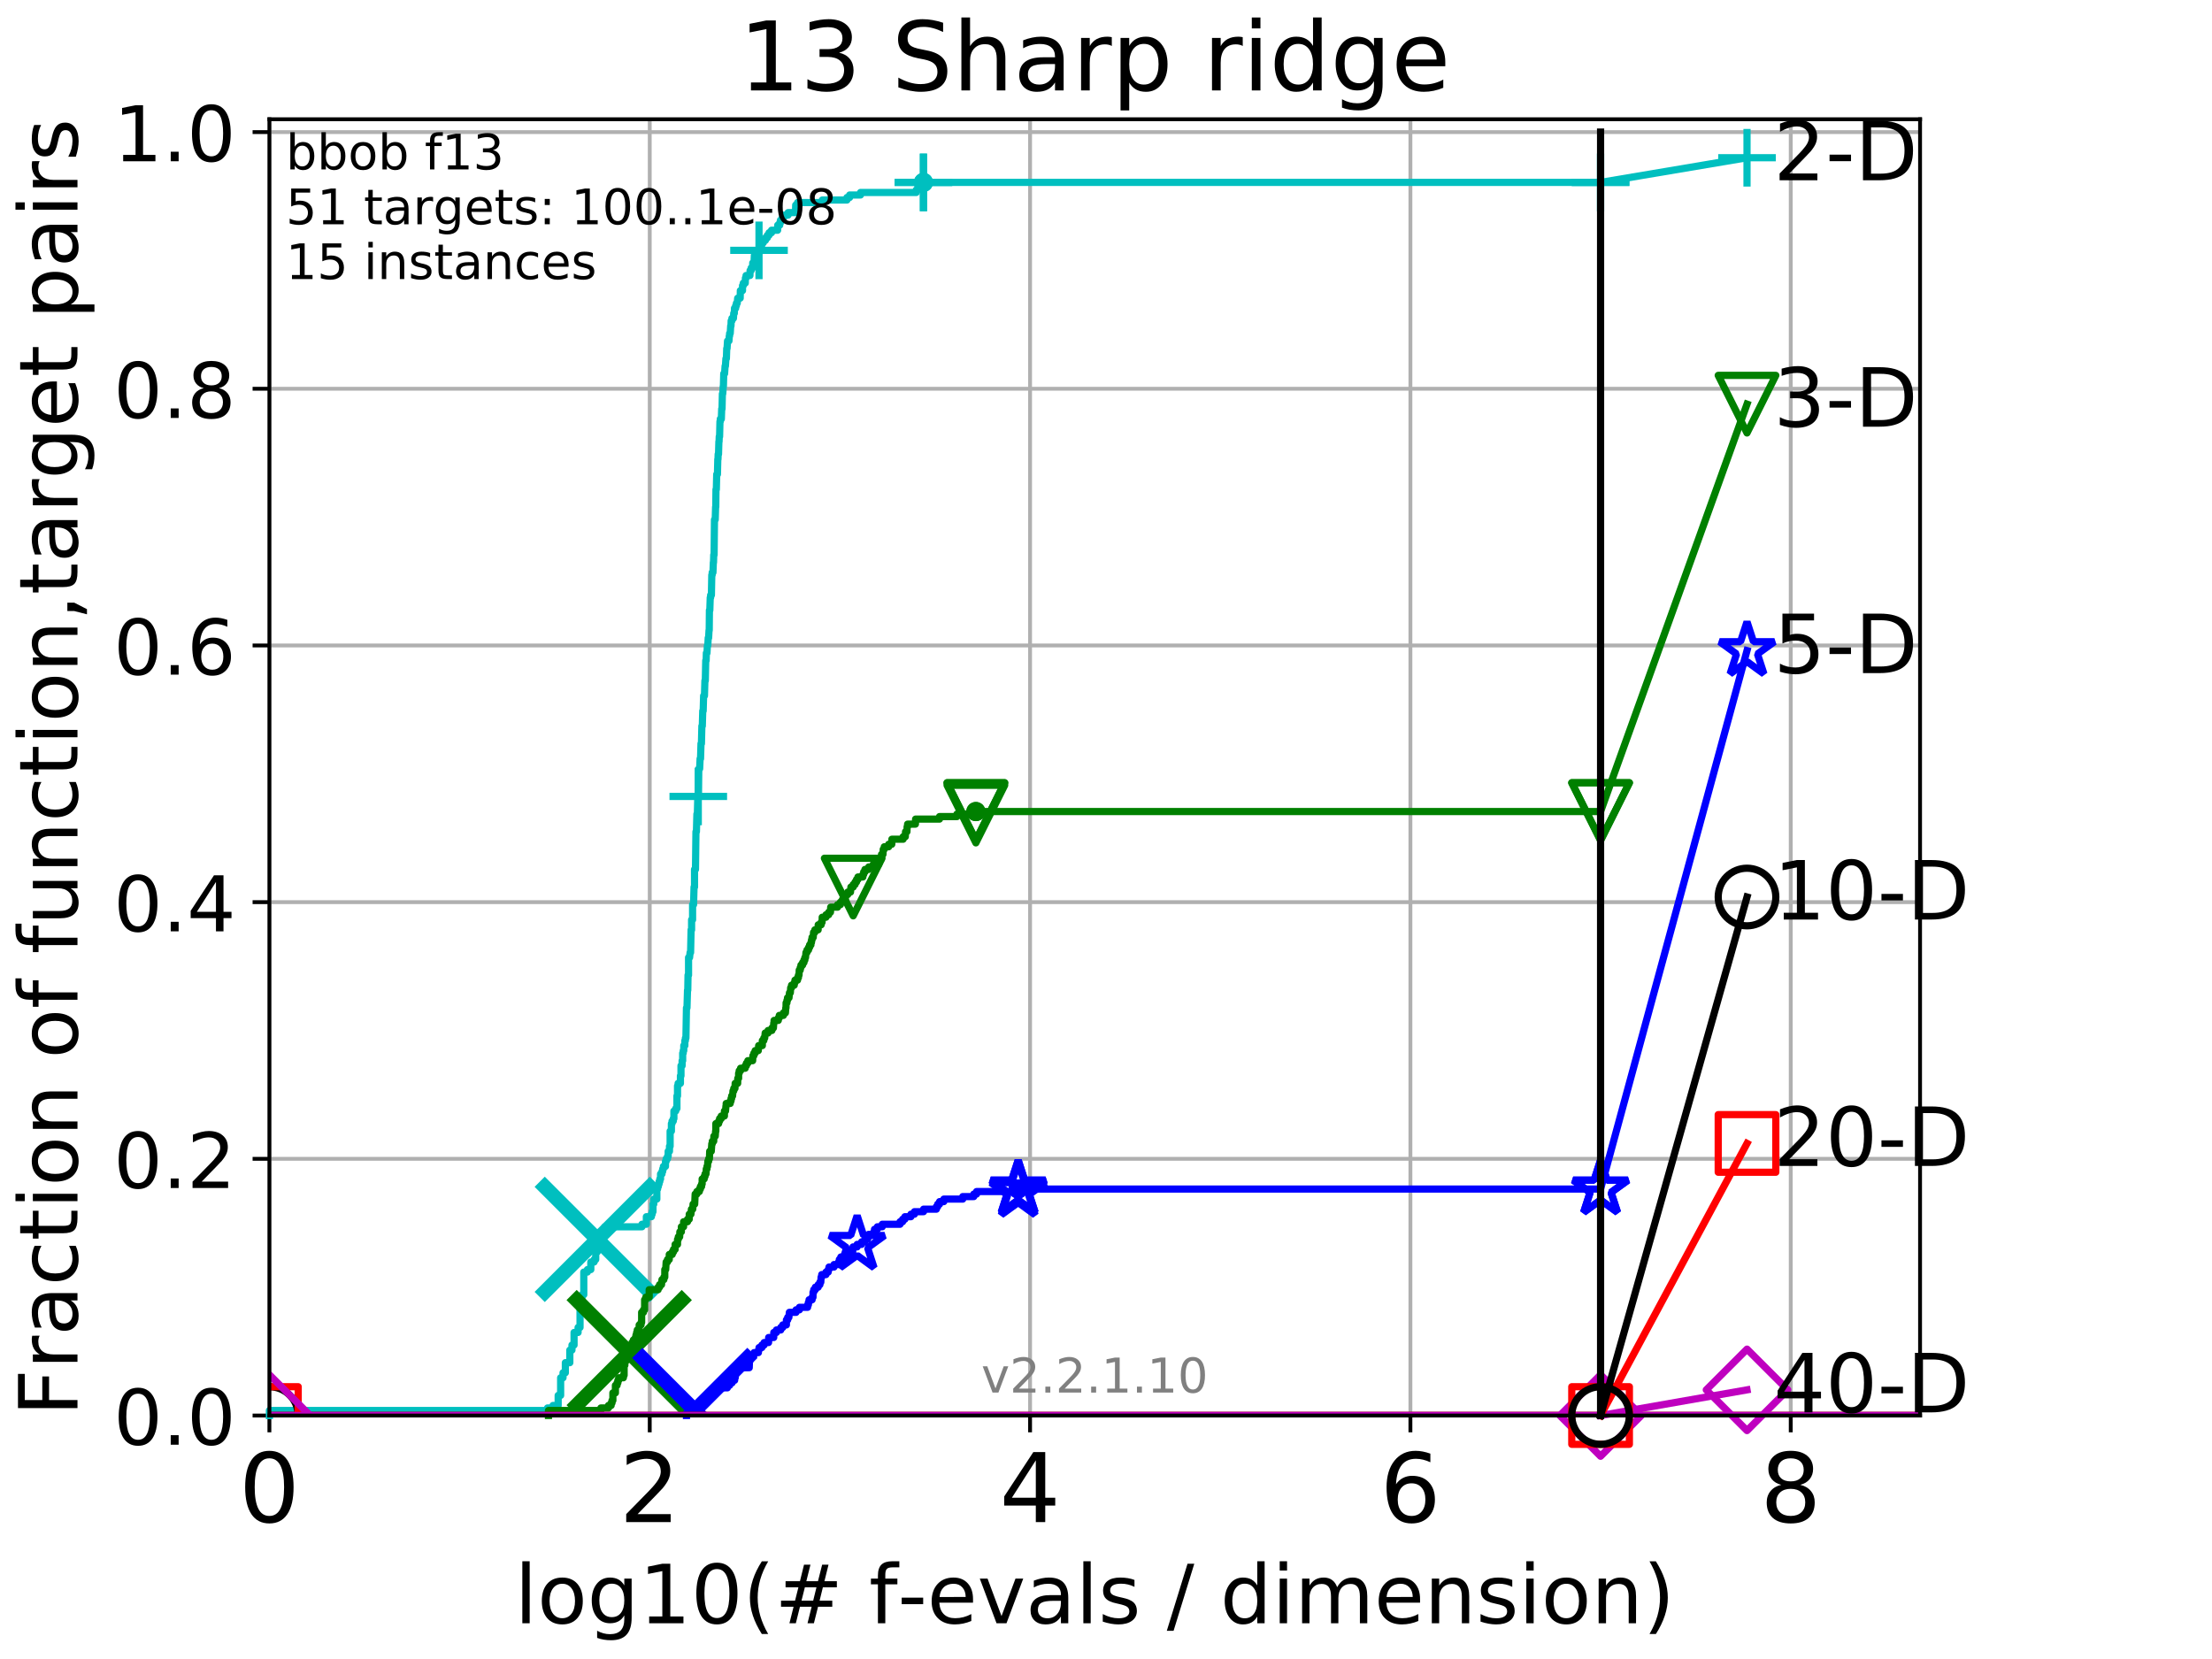 <?xml version="1.0" encoding="utf-8" standalone="no"?>
<!DOCTYPE svg PUBLIC "-//W3C//DTD SVG 1.1//EN"
  "http://www.w3.org/Graphics/SVG/1.1/DTD/svg11.dtd">
<!-- Created with matplotlib (http://matplotlib.org/) -->
<svg height="345.6pt" version="1.1" viewBox="0 0 460.8 345.6" width="460.8pt" xmlns="http://www.w3.org/2000/svg" xmlns:xlink="http://www.w3.org/1999/xlink">
 <defs>
  <style type="text/css">
*{stroke-linecap:butt;stroke-linejoin:round;}
  </style>
 </defs>
 <g id="figure_1">
  <g id="patch_1">
   <path d="M 0 345.6 
L 460.8 345.6 
L 460.8 0 
L 0 0 
z
" style="fill:#ffffff;"/>
  </g>
  <g id="axes_1">
   <g id="patch_2">
    <path d="M 56.12 294.88 
L 399.984 294.88 
L 399.984 24.84 
L 56.12 24.84 
z
" style="fill:#ffffff;"/>
   </g>
   <g id="matplotlib.axis_1">
    <g id="xtick_1">
     <g id="line2d_1">
      <path clip-path="url(#pdb860a8cc2)" d="M 56.12 294.88 
L 56.12 24.84 
" style="fill:none;stroke:#b0b0b0;stroke-linecap:square;stroke-width:0.8;"/>
     </g>
     <g id="line2d_2">
      <defs>
       <path d="M 0 0 
L 0 3.5 
" id="ma82f5b3741" style="stroke:#000000;stroke-width:0.8;"/>
      </defs>
      <g>
       <use style="stroke:#000000;stroke-width:0.8;" x="56.12" xlink:href="#ma82f5b3741" y="294.88"/>
      </g>
     </g>
     <g id="text_1">
      <!-- 0 -->
      <defs>
       <path d="M 31.781 66.406 
Q 24.172 66.406 20.328 58.906 
Q 16.5 51.422 16.5 36.375 
Q 16.5 21.391 20.328 13.891 
Q 24.172 6.391 31.781 6.391 
Q 39.453 6.391 43.281 13.891 
Q 47.125 21.391 47.125 36.375 
Q 47.125 51.422 43.281 58.906 
Q 39.453 66.406 31.781 66.406 
z
M 31.781 74.219 
Q 44.047 74.219 50.516 64.516 
Q 56.984 54.828 56.984 36.375 
Q 56.984 17.969 50.516 8.266 
Q 44.047 -1.422 31.781 -1.422 
Q 19.531 -1.422 13.062 8.266 
Q 6.594 17.969 6.594 36.375 
Q 6.594 54.828 13.062 64.516 
Q 19.531 74.219 31.781 74.219 
z
" id="DejaVuSans-30"/>
      </defs>
      <g transform="translate(49.758 317.077)scale(0.2 -0.2)">
       <use xlink:href="#DejaVuSans-30"/>
      </g>
     </g>
    </g>
    <g id="xtick_2">
     <g id="line2d_3">
      <path clip-path="url(#pdb860a8cc2)" d="M 135.351 294.88 
L 135.351 24.84 
" style="fill:none;stroke:#b0b0b0;stroke-linecap:square;stroke-width:0.8;"/>
     </g>
     <g id="line2d_4">
      <g>
       <use style="stroke:#000000;stroke-width:0.8;" x="135.351" xlink:href="#ma82f5b3741" y="294.88"/>
      </g>
     </g>
     <g id="text_2">
      <!-- 2 -->
      <defs>
       <path d="M 19.188 8.297 
L 53.609 8.297 
L 53.609 0 
L 7.328 0 
L 7.328 8.297 
Q 12.938 14.109 22.625 23.891 
Q 32.328 33.688 34.812 36.531 
Q 39.547 41.844 41.422 45.531 
Q 43.312 49.219 43.312 52.781 
Q 43.312 58.594 39.234 62.25 
Q 35.156 65.922 28.609 65.922 
Q 23.969 65.922 18.812 64.312 
Q 13.672 62.703 7.812 59.422 
L 7.812 69.391 
Q 13.766 71.781 18.938 73 
Q 24.125 74.219 28.422 74.219 
Q 39.75 74.219 46.484 68.547 
Q 53.219 62.891 53.219 53.422 
Q 53.219 48.922 51.531 44.891 
Q 49.859 40.875 45.406 35.406 
Q 44.188 33.984 37.641 27.219 
Q 31.109 20.453 19.188 8.297 
z
" id="DejaVuSans-32"/>
      </defs>
      <g transform="translate(128.989 317.077)scale(0.2 -0.2)">
       <use xlink:href="#DejaVuSans-32"/>
      </g>
     </g>
    </g>
    <g id="xtick_3">
     <g id="line2d_5">
      <path clip-path="url(#pdb860a8cc2)" d="M 214.583 294.88 
L 214.583 24.84 
" style="fill:none;stroke:#b0b0b0;stroke-linecap:square;stroke-width:0.8;"/>
     </g>
     <g id="line2d_6">
      <g>
       <use style="stroke:#000000;stroke-width:0.8;" x="214.583" xlink:href="#ma82f5b3741" y="294.88"/>
      </g>
     </g>
     <g id="text_3">
      <!-- 4 -->
      <defs>
       <path d="M 37.797 64.312 
L 12.891 25.391 
L 37.797 25.391 
z
M 35.203 72.906 
L 47.609 72.906 
L 47.609 25.391 
L 58.016 25.391 
L 58.016 17.188 
L 47.609 17.188 
L 47.609 0 
L 37.797 0 
L 37.797 17.188 
L 4.891 17.188 
L 4.891 26.703 
z
" id="DejaVuSans-34"/>
      </defs>
      <g transform="translate(208.22 317.077)scale(0.2 -0.2)">
       <use xlink:href="#DejaVuSans-34"/>
      </g>
     </g>
    </g>
    <g id="xtick_4">
     <g id="line2d_7">
      <path clip-path="url(#pdb860a8cc2)" d="M 293.814 294.88 
L 293.814 24.84 
" style="fill:none;stroke:#b0b0b0;stroke-linecap:square;stroke-width:0.8;"/>
     </g>
     <g id="line2d_8">
      <g>
       <use style="stroke:#000000;stroke-width:0.8;" x="293.814" xlink:href="#ma82f5b3741" y="294.88"/>
      </g>
     </g>
     <g id="text_4">
      <!-- 6 -->
      <defs>
       <path d="M 33.016 40.375 
Q 26.375 40.375 22.484 35.828 
Q 18.609 31.297 18.609 23.391 
Q 18.609 15.531 22.484 10.953 
Q 26.375 6.391 33.016 6.391 
Q 39.656 6.391 43.531 10.953 
Q 47.406 15.531 47.406 23.391 
Q 47.406 31.297 43.531 35.828 
Q 39.656 40.375 33.016 40.375 
z
M 52.594 71.297 
L 52.594 62.312 
Q 48.875 64.062 45.094 64.984 
Q 41.312 65.922 37.594 65.922 
Q 27.828 65.922 22.672 59.328 
Q 17.531 52.734 16.797 39.406 
Q 19.672 43.656 24.016 45.922 
Q 28.375 48.188 33.594 48.188 
Q 44.578 48.188 50.953 41.516 
Q 57.328 34.859 57.328 23.391 
Q 57.328 12.156 50.688 5.359 
Q 44.047 -1.422 33.016 -1.422 
Q 20.359 -1.422 13.672 8.266 
Q 6.984 17.969 6.984 36.375 
Q 6.984 53.656 15.188 63.938 
Q 23.391 74.219 37.203 74.219 
Q 40.922 74.219 44.703 73.484 
Q 48.484 72.75 52.594 71.297 
z
" id="DejaVuSans-36"/>
      </defs>
      <g transform="translate(287.452 317.077)scale(0.2 -0.2)">
       <use xlink:href="#DejaVuSans-36"/>
      </g>
     </g>
    </g>
    <g id="xtick_5">
     <g id="line2d_9">
      <path clip-path="url(#pdb860a8cc2)" d="M 373.045 294.88 
L 373.045 24.84 
" style="fill:none;stroke:#b0b0b0;stroke-linecap:square;stroke-width:0.8;"/>
     </g>
     <g id="line2d_10">
      <g>
       <use style="stroke:#000000;stroke-width:0.8;" x="373.045" xlink:href="#ma82f5b3741" y="294.88"/>
      </g>
     </g>
     <g id="text_5">
      <!-- 8 -->
      <defs>
       <path d="M 31.781 34.625 
Q 24.75 34.625 20.719 30.859 
Q 16.703 27.094 16.703 20.516 
Q 16.703 13.922 20.719 10.156 
Q 24.75 6.391 31.781 6.391 
Q 38.812 6.391 42.859 10.172 
Q 46.922 13.969 46.922 20.516 
Q 46.922 27.094 42.891 30.859 
Q 38.875 34.625 31.781 34.625 
z
M 21.922 38.812 
Q 15.578 40.375 12.031 44.719 
Q 8.5 49.078 8.5 55.328 
Q 8.5 64.062 14.719 69.141 
Q 20.953 74.219 31.781 74.219 
Q 42.672 74.219 48.875 69.141 
Q 55.078 64.062 55.078 55.328 
Q 55.078 49.078 51.531 44.719 
Q 48 40.375 41.703 38.812 
Q 48.828 37.156 52.797 32.312 
Q 56.781 27.484 56.781 20.516 
Q 56.781 9.906 50.312 4.234 
Q 43.844 -1.422 31.781 -1.422 
Q 19.734 -1.422 13.25 4.234 
Q 6.781 9.906 6.781 20.516 
Q 6.781 27.484 10.781 32.312 
Q 14.797 37.156 21.922 38.812 
z
M 18.312 54.391 
Q 18.312 48.734 21.844 45.562 
Q 25.391 42.391 31.781 42.391 
Q 38.141 42.391 41.719 45.562 
Q 45.312 48.734 45.312 54.391 
Q 45.312 60.062 41.719 63.234 
Q 38.141 66.406 31.781 66.406 
Q 25.391 66.406 21.844 63.234 
Q 18.312 60.062 18.312 54.391 
z
" id="DejaVuSans-38"/>
      </defs>
      <g transform="translate(366.683 317.077)scale(0.2 -0.2)">
       <use xlink:href="#DejaVuSans-38"/>
      </g>
     </g>
    </g>
    <g id="text_6">
     <!-- log10(# f-evals / dimension) -->
     <defs>
      <path d="M 9.422 75.984 
L 18.406 75.984 
L 18.406 0 
L 9.422 0 
z
" id="DejaVuSans-6c"/>
      <path d="M 30.609 48.391 
Q 23.391 48.391 19.188 42.75 
Q 14.984 37.109 14.984 27.297 
Q 14.984 17.484 19.156 11.844 
Q 23.344 6.203 30.609 6.203 
Q 37.797 6.203 41.984 11.859 
Q 46.188 17.531 46.188 27.297 
Q 46.188 37.016 41.984 42.703 
Q 37.797 48.391 30.609 48.391 
z
M 30.609 56 
Q 42.328 56 49.016 48.375 
Q 55.719 40.766 55.719 27.297 
Q 55.719 13.875 49.016 6.219 
Q 42.328 -1.422 30.609 -1.422 
Q 18.844 -1.422 12.172 6.219 
Q 5.516 13.875 5.516 27.297 
Q 5.516 40.766 12.172 48.375 
Q 18.844 56 30.609 56 
z
" id="DejaVuSans-6f"/>
      <path d="M 45.406 27.984 
Q 45.406 37.75 41.375 43.109 
Q 37.359 48.484 30.078 48.484 
Q 22.859 48.484 18.828 43.109 
Q 14.797 37.75 14.797 27.984 
Q 14.797 18.266 18.828 12.891 
Q 22.859 7.516 30.078 7.516 
Q 37.359 7.516 41.375 12.891 
Q 45.406 18.266 45.406 27.984 
z
M 54.391 6.781 
Q 54.391 -7.172 48.188 -13.984 
Q 42 -20.797 29.203 -20.797 
Q 24.469 -20.797 20.266 -20.094 
Q 16.062 -19.391 12.109 -17.922 
L 12.109 -9.188 
Q 16.062 -11.328 19.922 -12.344 
Q 23.781 -13.375 27.781 -13.375 
Q 36.625 -13.375 41.016 -8.766 
Q 45.406 -4.156 45.406 5.172 
L 45.406 9.625 
Q 42.625 4.781 38.281 2.391 
Q 33.938 0 27.875 0 
Q 17.828 0 11.672 7.656 
Q 5.516 15.328 5.516 27.984 
Q 5.516 40.672 11.672 48.328 
Q 17.828 56 27.875 56 
Q 33.938 56 38.281 53.609 
Q 42.625 51.219 45.406 46.391 
L 45.406 54.688 
L 54.391 54.688 
z
" id="DejaVuSans-67"/>
      <path d="M 12.406 8.297 
L 28.516 8.297 
L 28.516 63.922 
L 10.984 60.406 
L 10.984 69.391 
L 28.422 72.906 
L 38.281 72.906 
L 38.281 8.297 
L 54.391 8.297 
L 54.391 0 
L 12.406 0 
z
" id="DejaVuSans-31"/>
      <path d="M 31 75.875 
Q 24.469 64.656 21.281 53.656 
Q 18.109 42.672 18.109 31.391 
Q 18.109 20.125 21.312 9.062 
Q 24.516 -2 31 -13.188 
L 23.188 -13.188 
Q 15.875 -1.703 12.234 9.375 
Q 8.594 20.453 8.594 31.391 
Q 8.594 42.281 12.203 53.312 
Q 15.828 64.359 23.188 75.875 
z
" id="DejaVuSans-28"/>
      <path d="M 51.125 44 
L 36.922 44 
L 32.812 27.688 
L 47.125 27.688 
z
M 43.797 71.781 
L 38.719 51.516 
L 52.984 51.516 
L 58.109 71.781 
L 65.922 71.781 
L 60.891 51.516 
L 76.125 51.516 
L 76.125 44 
L 58.984 44 
L 54.984 27.688 
L 70.516 27.688 
L 70.516 20.219 
L 53.078 20.219 
L 48 0 
L 40.188 0 
L 45.219 20.219 
L 30.906 20.219 
L 25.875 0 
L 18.016 0 
L 23.094 20.219 
L 7.719 20.219 
L 7.719 27.688 
L 24.906 27.688 
L 29 44 
L 13.281 44 
L 13.281 51.516 
L 30.906 51.516 
L 35.891 71.781 
z
" id="DejaVuSans-23"/>
      <path id="DejaVuSans-20"/>
      <path d="M 37.109 75.984 
L 37.109 68.5 
L 28.516 68.5 
Q 23.688 68.5 21.797 66.547 
Q 19.922 64.594 19.922 59.516 
L 19.922 54.688 
L 34.719 54.688 
L 34.719 47.703 
L 19.922 47.703 
L 19.922 0 
L 10.891 0 
L 10.891 47.703 
L 2.297 47.703 
L 2.297 54.688 
L 10.891 54.688 
L 10.891 58.5 
Q 10.891 67.625 15.141 71.797 
Q 19.391 75.984 28.609 75.984 
z
" id="DejaVuSans-66"/>
      <path d="M 4.891 31.391 
L 31.203 31.391 
L 31.203 23.391 
L 4.891 23.391 
z
" id="DejaVuSans-2d"/>
      <path d="M 56.203 29.594 
L 56.203 25.203 
L 14.891 25.203 
Q 15.484 15.922 20.484 11.062 
Q 25.484 6.203 34.422 6.203 
Q 39.594 6.203 44.453 7.469 
Q 49.312 8.734 54.109 11.281 
L 54.109 2.781 
Q 49.266 0.734 44.188 -0.344 
Q 39.109 -1.422 33.891 -1.422 
Q 20.797 -1.422 13.156 6.188 
Q 5.516 13.812 5.516 26.812 
Q 5.516 40.234 12.766 48.109 
Q 20.016 56 32.328 56 
Q 43.359 56 49.781 48.891 
Q 56.203 41.797 56.203 29.594 
z
M 47.219 32.234 
Q 47.125 39.594 43.094 43.984 
Q 39.062 48.391 32.422 48.391 
Q 24.906 48.391 20.391 44.141 
Q 15.875 39.891 15.188 32.172 
z
" id="DejaVuSans-65"/>
      <path d="M 2.984 54.688 
L 12.5 54.688 
L 29.594 8.797 
L 46.688 54.688 
L 56.203 54.688 
L 35.688 0 
L 23.484 0 
z
" id="DejaVuSans-76"/>
      <path d="M 34.281 27.484 
Q 23.391 27.484 19.188 25 
Q 14.984 22.516 14.984 16.5 
Q 14.984 11.719 18.141 8.906 
Q 21.297 6.109 26.703 6.109 
Q 34.188 6.109 38.703 11.406 
Q 43.219 16.703 43.219 25.484 
L 43.219 27.484 
z
M 52.203 31.203 
L 52.203 0 
L 43.219 0 
L 43.219 8.297 
Q 40.141 3.328 35.547 0.953 
Q 30.953 -1.422 24.312 -1.422 
Q 15.922 -1.422 10.953 3.297 
Q 6 8.016 6 15.922 
Q 6 25.141 12.172 29.828 
Q 18.359 34.516 30.609 34.516 
L 43.219 34.516 
L 43.219 35.406 
Q 43.219 41.609 39.141 45 
Q 35.062 48.391 27.688 48.391 
Q 23 48.391 18.547 47.266 
Q 14.109 46.141 10.016 43.891 
L 10.016 52.203 
Q 14.938 54.109 19.578 55.047 
Q 24.219 56 28.609 56 
Q 40.484 56 46.344 49.844 
Q 52.203 43.703 52.203 31.203 
z
" id="DejaVuSans-61"/>
      <path d="M 44.281 53.078 
L 44.281 44.578 
Q 40.484 46.531 36.375 47.5 
Q 32.281 48.484 27.875 48.484 
Q 21.188 48.484 17.844 46.438 
Q 14.5 44.391 14.5 40.281 
Q 14.5 37.156 16.891 35.375 
Q 19.281 33.594 26.516 31.984 
L 29.594 31.297 
Q 39.156 29.25 43.188 25.516 
Q 47.219 21.781 47.219 15.094 
Q 47.219 7.469 41.188 3.016 
Q 35.156 -1.422 24.609 -1.422 
Q 20.219 -1.422 15.453 -0.562 
Q 10.688 0.297 5.422 2 
L 5.422 11.281 
Q 10.406 8.688 15.234 7.391 
Q 20.062 6.109 24.812 6.109 
Q 31.156 6.109 34.562 8.281 
Q 37.984 10.453 37.984 14.406 
Q 37.984 18.062 35.516 20.016 
Q 33.062 21.969 24.703 23.781 
L 21.578 24.516 
Q 13.234 26.266 9.516 29.906 
Q 5.812 33.547 5.812 39.891 
Q 5.812 47.609 11.281 51.797 
Q 16.75 56 26.812 56 
Q 31.781 56 36.172 55.266 
Q 40.578 54.547 44.281 53.078 
z
" id="DejaVuSans-73"/>
      <path d="M 25.391 72.906 
L 33.688 72.906 
L 8.297 -9.281 
L 0 -9.281 
z
" id="DejaVuSans-2f"/>
      <path d="M 45.406 46.391 
L 45.406 75.984 
L 54.391 75.984 
L 54.391 0 
L 45.406 0 
L 45.406 8.203 
Q 42.578 3.328 38.25 0.953 
Q 33.938 -1.422 27.875 -1.422 
Q 17.969 -1.422 11.734 6.484 
Q 5.516 14.406 5.516 27.297 
Q 5.516 40.188 11.734 48.094 
Q 17.969 56 27.875 56 
Q 33.938 56 38.25 53.625 
Q 42.578 51.266 45.406 46.391 
z
M 14.797 27.297 
Q 14.797 17.391 18.875 11.75 
Q 22.953 6.109 30.078 6.109 
Q 37.203 6.109 41.297 11.75 
Q 45.406 17.391 45.406 27.297 
Q 45.406 37.203 41.297 42.844 
Q 37.203 48.484 30.078 48.484 
Q 22.953 48.484 18.875 42.844 
Q 14.797 37.203 14.797 27.297 
z
" id="DejaVuSans-64"/>
      <path d="M 9.422 54.688 
L 18.406 54.688 
L 18.406 0 
L 9.422 0 
z
M 9.422 75.984 
L 18.406 75.984 
L 18.406 64.594 
L 9.422 64.594 
z
" id="DejaVuSans-69"/>
      <path d="M 52 44.188 
Q 55.375 50.25 60.062 53.125 
Q 64.75 56 71.094 56 
Q 79.641 56 84.281 50.016 
Q 88.922 44.047 88.922 33.016 
L 88.922 0 
L 79.891 0 
L 79.891 32.719 
Q 79.891 40.578 77.094 44.375 
Q 74.312 48.188 68.609 48.188 
Q 61.625 48.188 57.562 43.547 
Q 53.516 38.922 53.516 30.906 
L 53.516 0 
L 44.484 0 
L 44.484 32.719 
Q 44.484 40.625 41.703 44.406 
Q 38.922 48.188 33.109 48.188 
Q 26.219 48.188 22.156 43.531 
Q 18.109 38.875 18.109 30.906 
L 18.109 0 
L 9.078 0 
L 9.078 54.688 
L 18.109 54.688 
L 18.109 46.188 
Q 21.188 51.219 25.484 53.609 
Q 29.781 56 35.688 56 
Q 41.656 56 45.828 52.969 
Q 50 49.953 52 44.188 
z
" id="DejaVuSans-6d"/>
      <path d="M 54.891 33.016 
L 54.891 0 
L 45.906 0 
L 45.906 32.719 
Q 45.906 40.484 42.875 44.328 
Q 39.844 48.188 33.797 48.188 
Q 26.516 48.188 22.312 43.547 
Q 18.109 38.922 18.109 30.906 
L 18.109 0 
L 9.078 0 
L 9.078 54.688 
L 18.109 54.688 
L 18.109 46.188 
Q 21.344 51.125 25.703 53.562 
Q 30.078 56 35.797 56 
Q 45.219 56 50.047 50.172 
Q 54.891 44.344 54.891 33.016 
z
" id="DejaVuSans-6e"/>
      <path d="M 8.016 75.875 
L 15.828 75.875 
Q 23.141 64.359 26.781 53.312 
Q 30.422 42.281 30.422 31.391 
Q 30.422 20.453 26.781 9.375 
Q 23.141 -1.703 15.828 -13.188 
L 8.016 -13.188 
Q 14.5 -2 17.703 9.062 
Q 20.906 20.125 20.906 31.391 
Q 20.906 42.672 17.703 53.656 
Q 14.5 64.656 8.016 75.875 
z
" id="DejaVuSans-29"/>
     </defs>
     <g transform="translate(107.211 338.154)scale(0.17 -0.17)">
      <use xlink:href="#DejaVuSans-6c"/>
      <use x="27.783" xlink:href="#DejaVuSans-6f"/>
      <use x="88.965" xlink:href="#DejaVuSans-67"/>
      <use x="152.441" xlink:href="#DejaVuSans-31"/>
      <use x="216.064" xlink:href="#DejaVuSans-30"/>
      <use x="279.688" xlink:href="#DejaVuSans-28"/>
      <use x="318.701" xlink:href="#DejaVuSans-23"/>
      <use x="402.49" xlink:href="#DejaVuSans-20"/>
      <use x="434.277" xlink:href="#DejaVuSans-66"/>
      <use x="469.404" xlink:href="#DejaVuSans-2d"/>
      <use x="505.488" xlink:href="#DejaVuSans-65"/>
      <use x="567.012" xlink:href="#DejaVuSans-76"/>
      <use x="626.191" xlink:href="#DejaVuSans-61"/>
      <use x="687.471" xlink:href="#DejaVuSans-6c"/>
      <use x="715.254" xlink:href="#DejaVuSans-73"/>
      <use x="767.354" xlink:href="#DejaVuSans-20"/>
      <use x="799.141" xlink:href="#DejaVuSans-2f"/>
      <use x="832.832" xlink:href="#DejaVuSans-20"/>
      <use x="864.619" xlink:href="#DejaVuSans-64"/>
      <use x="928.096" xlink:href="#DejaVuSans-69"/>
      <use x="955.879" xlink:href="#DejaVuSans-6d"/>
      <use x="1053.291" xlink:href="#DejaVuSans-65"/>
      <use x="1114.814" xlink:href="#DejaVuSans-6e"/>
      <use x="1178.193" xlink:href="#DejaVuSans-73"/>
      <use x="1230.293" xlink:href="#DejaVuSans-69"/>
      <use x="1258.076" xlink:href="#DejaVuSans-6f"/>
      <use x="1319.258" xlink:href="#DejaVuSans-6e"/>
      <use x="1382.637" xlink:href="#DejaVuSans-29"/>
     </g>
    </g>
   </g>
   <g id="matplotlib.axis_2">
    <g id="ytick_1">
     <g id="line2d_11">
      <path clip-path="url(#pdb860a8cc2)" d="M 56.12 294.88 
L 399.984 294.88 
" style="fill:none;stroke:#b0b0b0;stroke-linecap:square;stroke-width:0.8;"/>
     </g>
     <g id="line2d_12">
      <defs>
       <path d="M 0 0 
L -3.5 0 
" id="mdcf6d5751e" style="stroke:#000000;stroke-width:0.8;"/>
      </defs>
      <g>
       <use style="stroke:#000000;stroke-width:0.8;" x="56.12" xlink:href="#mdcf6d5751e" y="294.88"/>
      </g>
     </g>
     <g id="text_7">
      <!-- 0.0 -->
      <defs>
       <path d="M 10.688 12.406 
L 21 12.406 
L 21 0 
L 10.688 0 
z
" id="DejaVuSans-2e"/>
      </defs>
      <g transform="translate(23.675 300.959)scale(0.16 -0.16)">
       <use xlink:href="#DejaVuSans-30"/>
       <use x="63.623" xlink:href="#DejaVuSans-2e"/>
       <use x="95.41" xlink:href="#DejaVuSans-30"/>
      </g>
     </g>
    </g>
    <g id="ytick_2">
     <g id="line2d_13">
      <path clip-path="url(#pdb860a8cc2)" d="M 56.12 241.407 
L 399.984 241.407 
" style="fill:none;stroke:#b0b0b0;stroke-linecap:square;stroke-width:0.8;"/>
     </g>
     <g id="line2d_14">
      <g>
       <use style="stroke:#000000;stroke-width:0.8;" x="56.12" xlink:href="#mdcf6d5751e" y="241.407"/>
      </g>
     </g>
     <g id="text_8">
      <!-- 0.2 -->
      <g transform="translate(23.675 247.485)scale(0.16 -0.16)">
       <use xlink:href="#DejaVuSans-30"/>
       <use x="63.623" xlink:href="#DejaVuSans-2e"/>
       <use x="95.41" xlink:href="#DejaVuSans-32"/>
      </g>
     </g>
    </g>
    <g id="ytick_3">
     <g id="line2d_15">
      <path clip-path="url(#pdb860a8cc2)" d="M 56.12 187.933 
L 399.984 187.933 
" style="fill:none;stroke:#b0b0b0;stroke-linecap:square;stroke-width:0.8;"/>
     </g>
     <g id="line2d_16">
      <g>
       <use style="stroke:#000000;stroke-width:0.8;" x="56.12" xlink:href="#mdcf6d5751e" y="187.933"/>
      </g>
     </g>
     <g id="text_9">
      <!-- 0.4 -->
      <g transform="translate(23.675 194.012)scale(0.16 -0.16)">
       <use xlink:href="#DejaVuSans-30"/>
       <use x="63.623" xlink:href="#DejaVuSans-2e"/>
       <use x="95.41" xlink:href="#DejaVuSans-34"/>
      </g>
     </g>
    </g>
    <g id="ytick_4">
     <g id="line2d_17">
      <path clip-path="url(#pdb860a8cc2)" d="M 56.12 134.46 
L 399.984 134.46 
" style="fill:none;stroke:#b0b0b0;stroke-linecap:square;stroke-width:0.8;"/>
     </g>
     <g id="line2d_18">
      <g>
       <use style="stroke:#000000;stroke-width:0.8;" x="56.12" xlink:href="#mdcf6d5751e" y="134.46"/>
      </g>
     </g>
     <g id="text_10">
      <!-- 0.6 -->
      <g transform="translate(23.675 140.539)scale(0.16 -0.16)">
       <use xlink:href="#DejaVuSans-30"/>
       <use x="63.623" xlink:href="#DejaVuSans-2e"/>
       <use x="95.41" xlink:href="#DejaVuSans-36"/>
      </g>
     </g>
    </g>
    <g id="ytick_5">
     <g id="line2d_19">
      <path clip-path="url(#pdb860a8cc2)" d="M 56.12 80.987 
L 399.984 80.987 
" style="fill:none;stroke:#b0b0b0;stroke-linecap:square;stroke-width:0.8;"/>
     </g>
     <g id="line2d_20">
      <g>
       <use style="stroke:#000000;stroke-width:0.8;" x="56.12" xlink:href="#mdcf6d5751e" y="80.987"/>
      </g>
     </g>
     <g id="text_11">
      <!-- 0.8 -->
      <g transform="translate(23.675 87.066)scale(0.16 -0.16)">
       <use xlink:href="#DejaVuSans-30"/>
       <use x="63.623" xlink:href="#DejaVuSans-2e"/>
       <use x="95.41" xlink:href="#DejaVuSans-38"/>
      </g>
     </g>
    </g>
    <g id="ytick_6">
     <g id="line2d_21">
      <path clip-path="url(#pdb860a8cc2)" d="M 56.12 27.514 
L 399.984 27.514 
" style="fill:none;stroke:#b0b0b0;stroke-linecap:square;stroke-width:0.8;"/>
     </g>
     <g id="line2d_22">
      <g>
       <use style="stroke:#000000;stroke-width:0.8;" x="56.12" xlink:href="#mdcf6d5751e" y="27.514"/>
      </g>
     </g>
     <g id="text_12">
      <!-- 1.0 -->
      <g transform="translate(23.675 33.592)scale(0.16 -0.16)">
       <use xlink:href="#DejaVuSans-31"/>
       <use x="63.623" xlink:href="#DejaVuSans-2e"/>
       <use x="95.41" xlink:href="#DejaVuSans-30"/>
      </g>
     </g>
    </g>
    <g id="text_13">
     <!-- Fraction of function,target pairs -->
     <defs>
      <path d="M 9.812 72.906 
L 51.703 72.906 
L 51.703 64.594 
L 19.672 64.594 
L 19.672 43.109 
L 48.578 43.109 
L 48.578 34.812 
L 19.672 34.812 
L 19.672 0 
L 9.812 0 
z
" id="DejaVuSans-46"/>
      <path d="M 41.109 46.297 
Q 39.594 47.172 37.812 47.578 
Q 36.031 48 33.891 48 
Q 26.266 48 22.188 43.047 
Q 18.109 38.094 18.109 28.812 
L 18.109 0 
L 9.078 0 
L 9.078 54.688 
L 18.109 54.688 
L 18.109 46.188 
Q 20.953 51.172 25.484 53.578 
Q 30.031 56 36.531 56 
Q 37.453 56 38.578 55.875 
Q 39.703 55.766 41.062 55.516 
z
" id="DejaVuSans-72"/>
      <path d="M 48.781 52.594 
L 48.781 44.188 
Q 44.969 46.297 41.141 47.344 
Q 37.312 48.391 33.406 48.391 
Q 24.656 48.391 19.812 42.844 
Q 14.984 37.312 14.984 27.297 
Q 14.984 17.281 19.812 11.734 
Q 24.656 6.203 33.406 6.203 
Q 37.312 6.203 41.141 7.25 
Q 44.969 8.297 48.781 10.406 
L 48.781 2.094 
Q 45.016 0.344 40.984 -0.531 
Q 36.969 -1.422 32.422 -1.422 
Q 20.062 -1.422 12.781 6.344 
Q 5.516 14.109 5.516 27.297 
Q 5.516 40.672 12.859 48.328 
Q 20.219 56 33.016 56 
Q 37.156 56 41.109 55.141 
Q 45.062 54.297 48.781 52.594 
z
" id="DejaVuSans-63"/>
      <path d="M 18.312 70.219 
L 18.312 54.688 
L 36.812 54.688 
L 36.812 47.703 
L 18.312 47.703 
L 18.312 18.016 
Q 18.312 11.328 20.141 9.422 
Q 21.969 7.516 27.594 7.516 
L 36.812 7.516 
L 36.812 0 
L 27.594 0 
Q 17.188 0 13.234 3.875 
Q 9.281 7.766 9.281 18.016 
L 9.281 47.703 
L 2.688 47.703 
L 2.688 54.688 
L 9.281 54.688 
L 9.281 70.219 
z
" id="DejaVuSans-74"/>
      <path d="M 8.5 21.578 
L 8.5 54.688 
L 17.484 54.688 
L 17.484 21.922 
Q 17.484 14.156 20.5 10.266 
Q 23.531 6.391 29.594 6.391 
Q 36.859 6.391 41.078 11.031 
Q 45.312 15.672 45.312 23.688 
L 45.312 54.688 
L 54.297 54.688 
L 54.297 0 
L 45.312 0 
L 45.312 8.406 
Q 42.047 3.422 37.719 1 
Q 33.406 -1.422 27.688 -1.422 
Q 18.266 -1.422 13.375 4.438 
Q 8.5 10.297 8.5 21.578 
z
M 31.109 56 
z
" id="DejaVuSans-75"/>
      <path d="M 11.719 12.406 
L 22.016 12.406 
L 22.016 4 
L 14.016 -11.625 
L 7.719 -11.625 
L 11.719 4 
z
" id="DejaVuSans-2c"/>
      <path d="M 18.109 8.203 
L 18.109 -20.797 
L 9.078 -20.797 
L 9.078 54.688 
L 18.109 54.688 
L 18.109 46.391 
Q 20.953 51.266 25.266 53.625 
Q 29.594 56 35.594 56 
Q 45.562 56 51.781 48.094 
Q 58.016 40.188 58.016 27.297 
Q 58.016 14.406 51.781 6.484 
Q 45.562 -1.422 35.594 -1.422 
Q 29.594 -1.422 25.266 0.953 
Q 20.953 3.328 18.109 8.203 
z
M 48.688 27.297 
Q 48.688 37.203 44.609 42.844 
Q 40.531 48.484 33.406 48.484 
Q 26.266 48.484 22.188 42.844 
Q 18.109 37.203 18.109 27.297 
Q 18.109 17.391 22.188 11.75 
Q 26.266 6.109 33.406 6.109 
Q 40.531 6.109 44.609 11.75 
Q 48.688 17.391 48.688 27.297 
z
" id="DejaVuSans-70"/>
     </defs>
     <g transform="translate(16.14 294.999)rotate(-90)scale(0.17 -0.17)">
      <use xlink:href="#DejaVuSans-46"/>
      <use x="57.41" xlink:href="#DejaVuSans-72"/>
      <use x="98.523" xlink:href="#DejaVuSans-61"/>
      <use x="159.803" xlink:href="#DejaVuSans-63"/>
      <use x="214.783" xlink:href="#DejaVuSans-74"/>
      <use x="253.992" xlink:href="#DejaVuSans-69"/>
      <use x="281.775" xlink:href="#DejaVuSans-6f"/>
      <use x="342.957" xlink:href="#DejaVuSans-6e"/>
      <use x="406.336" xlink:href="#DejaVuSans-20"/>
      <use x="438.123" xlink:href="#DejaVuSans-6f"/>
      <use x="499.305" xlink:href="#DejaVuSans-66"/>
      <use x="534.51" xlink:href="#DejaVuSans-20"/>
      <use x="566.297" xlink:href="#DejaVuSans-66"/>
      <use x="601.502" xlink:href="#DejaVuSans-75"/>
      <use x="664.881" xlink:href="#DejaVuSans-6e"/>
      <use x="728.26" xlink:href="#DejaVuSans-63"/>
      <use x="783.24" xlink:href="#DejaVuSans-74"/>
      <use x="822.449" xlink:href="#DejaVuSans-69"/>
      <use x="850.232" xlink:href="#DejaVuSans-6f"/>
      <use x="911.414" xlink:href="#DejaVuSans-6e"/>
      <use x="974.793" xlink:href="#DejaVuSans-2c"/>
      <use x="1006.58" xlink:href="#DejaVuSans-74"/>
      <use x="1045.789" xlink:href="#DejaVuSans-61"/>
      <use x="1107.068" xlink:href="#DejaVuSans-72"/>
      <use x="1148.166" xlink:href="#DejaVuSans-67"/>
      <use x="1211.643" xlink:href="#DejaVuSans-65"/>
      <use x="1273.166" xlink:href="#DejaVuSans-74"/>
      <use x="1312.375" xlink:href="#DejaVuSans-20"/>
      <use x="1344.162" xlink:href="#DejaVuSans-70"/>
      <use x="1407.639" xlink:href="#DejaVuSans-61"/>
      <use x="1468.918" xlink:href="#DejaVuSans-69"/>
      <use x="1496.701" xlink:href="#DejaVuSans-72"/>
      <use x="1537.814" xlink:href="#DejaVuSans-73"/>
     </g>
    </g>
   </g>
   <g id="line2d_23">
    <defs>
     <path d="M 0 1.5 
C 0.398 1.5 0.779 1.342 1.061 1.061 
C 1.342 0.779 1.5 0.398 1.5 0 
C 1.5 -0.398 1.342 -0.779 1.061 -1.061 
C 0.779 -1.342 0.398 -1.5 0 -1.5 
C -0.398 -1.5 -0.779 -1.342 -1.061 -1.061 
C -1.342 -0.779 -1.5 -0.398 -1.5 0 
C -1.5 0.398 -1.342 0.779 -1.061 1.061 
C -0.779 1.342 -0.398 1.5 0 1.5 
z
" id="mf6563177fe" style="stroke:#00bfbf;"/>
    </defs>
    <g>
     <use style="fill:#00bfbf;stroke:#00bfbf;" x="192.371" xlink:href="#mf6563177fe" y="37.999"/>
     <use style="fill:#00bfbf;stroke:#00bfbf;" x="192.371" xlink:href="#mf6563177fe" y="37.999"/>
    </g>
   </g>
   <g id="line2d_24">
    <path d="M 56.12 294.88 
L 56.12 293.832 
L 114.054 293.832 
L 114.054 293.307 
L 115.201 293.307 
L 115.201 292.783 
L 116.277 292.783 
L 116.277 290.686 
L 116.791 290.686 
L 116.791 287.016 
L 117.289 287.016 
L 117.289 285.968 
L 117.774 285.968 
L 117.774 283.871 
L 118.704 283.871 
L 118.704 281.25 
L 119.151 281.25 
L 119.151 280.201 
L 119.587 280.201 
L 119.587 277.58 
L 120.426 277.58 
L 120.426 276.531 
L 120.831 276.531 
L 120.831 272.337 
L 121.226 272.337 
L 121.226 269.716 
L 121.613 269.716 
L 121.613 264.998 
L 122.361 264.998 
L 122.361 264.474 
L 123.078 264.474 
L 123.078 262.901 
L 123.767 262.901 
L 123.767 262.377 
L 124.101 262.377 
L 124.101 260.804 
L 124.428 260.804 
L 124.428 258.183 
L 124.75 258.183 
L 124.75 257.134 
L 125.979 257.134 
L 125.979 255.561 
L 133.729 255.561 
L 133.729 255.037 
L 134.649 255.037 
L 134.649 253.464 
L 135.692 253.464 
L 135.692 252.94 
L 135.86 252.94 
L 135.86 252.416 
L 136.026 252.416 
L 136.026 250.843 
L 136.191 250.843 
L 136.191 249.795 
L 136.834 249.795 
L 136.834 247.698 
L 136.991 247.698 
L 136.991 247.173 
L 137.147 247.173 
L 137.147 246.649 
L 137.301 246.649 
L 137.301 246.125 
L 137.454 246.125 
L 137.454 245.601 
L 137.606 245.601 
L 137.606 244.552 
L 137.905 244.552 
L 137.905 244.028 
L 138.053 244.028 
L 138.053 243.504 
L 138.199 243.504 
L 138.199 242.979 
L 138.631 242.979 
L 138.631 241.931 
L 138.773 241.931 
L 138.773 241.407 
L 139.052 241.407 
L 139.052 240.882 
L 139.19 240.882 
L 139.19 239.834 
L 139.464 239.834 
L 139.464 238.785 
L 139.599 238.785 
L 139.599 235.64 
L 139.865 235.64 
L 139.865 234.067 
L 139.997 234.067 
L 139.997 233.543 
L 140.258 233.543 
L 140.258 233.019 
L 140.387 233.019 
L 140.387 231.446 
L 140.768 231.446 
L 140.768 230.922 
L 141.017 230.922 
L 141.017 228.301 
L 141.14 228.301 
L 141.14 226.204 
L 141.263 226.204 
L 141.263 225.679 
L 141.744 225.679 
L 141.744 224.107 
L 141.862 224.107 
L 141.862 222.01 
L 142.096 222.01 
L 142.096 220.961 
L 142.212 220.961 
L 142.212 219.388 
L 142.327 219.388 
L 142.327 218.864 
L 142.442 218.864 
L 142.442 217.816 
L 142.668 217.816 
L 142.668 216.767 
L 142.78 216.767 
L 142.78 216.243 
L 142.891 216.243 
L 143.002 209.952 
L 143.112 209.952 
L 143.221 206.282 
L 143.276 206.282 
L 143.33 203.137 
L 143.438 203.137 
L 143.438 199.467 
L 143.651 199.467 
L 143.757 198.418 
L 143.863 198.418 
L 143.967 193.7 
L 144.071 193.7 
L 144.071 191.603 
L 144.277 191.603 
L 144.277 188.458 
L 144.481 188.458 
L 144.582 184.788 
L 144.682 184.788 
L 144.682 181.118 
L 144.881 181.118 
L 144.979 173.255 
L 145.077 173.255 
L 145.175 169.585 
L 145.272 169.585 
L 145.368 165.915 
L 145.464 165.915 
L 145.559 160.148 
L 145.749 160.148 
L 145.842 158.051 
L 145.936 158.051 
L 146.028 154.906 
L 146.121 154.906 
L 146.212 151.236 
L 146.304 151.236 
L 146.394 148.091 
L 146.485 148.091 
L 146.575 144.945 
L 146.753 144.945 
L 146.841 141.8 
L 146.929 141.8 
L 147.017 137.606 
L 147.104 137.606 
L 147.147 136.033 
L 147.277 136.033 
L 147.363 134.46 
L 147.448 134.46 
L 147.533 132.887 
L 147.618 132.887 
L 147.702 131.315 
L 147.744 131.315 
L 147.785 127.121 
L 147.869 127.121 
L 147.952 124.499 
L 148.034 124.499 
L 148.034 123.975 
L 148.198 123.975 
L 148.279 119.781 
L 148.36 119.781 
L 148.36 119.257 
L 148.521 119.257 
L 148.601 117.16 
L 148.641 117.16 
L 148.68 115.587 
L 148.76 115.587 
L 148.838 108.248 
L 148.995 108.248 
L 149.072 105.627 
L 149.111 105.627 
L 149.15 101.957 
L 149.227 101.957 
L 149.303 98.811 
L 149.456 98.811 
L 149.531 95.666 
L 149.569 95.666 
L 149.606 94.617 
L 149.681 94.617 
L 149.756 91.996 
L 149.793 91.996 
L 149.83 90.948 
L 149.904 90.948 
L 149.978 87.802 
L 150.051 87.802 
L 150.051 87.278 
L 150.27 87.278 
L 150.342 85.181 
L 150.414 85.181 
L 150.485 82.035 
L 150.556 82.035 
L 150.663 80.463 
L 150.698 80.463 
L 150.768 77.841 
L 150.943 77.841 
L 151.047 76.269 
L 151.116 76.269 
L 151.219 74.696 
L 151.321 74.696 
L 151.389 72.599 
L 151.457 72.599 
L 151.558 71.026 
L 151.857 71.026 
L 151.923 69.978 
L 151.988 69.978 
L 151.988 69.453 
L 152.119 69.453 
L 152.216 67.881 
L 152.28 67.881 
L 152.312 66.832 
L 152.472 66.832 
L 152.472 66.308 
L 152.787 66.308 
L 152.849 65.259 
L 152.973 65.259 
L 153.004 64.211 
L 153.249 64.211 
L 153.249 63.687 
L 153.4 63.687 
L 153.4 63.163 
L 153.58 63.163 
L 153.67 62.114 
L 154.195 62.114 
L 154.224 60.541 
L 154.678 60.541 
L 154.678 59.493 
L 154.845 59.493 
L 154.845 58.969 
L 155.255 58.969 
L 155.282 57.92 
L 155.417 57.92 
L 155.417 57.396 
L 156.228 57.396 
L 156.254 56.347 
L 156.482 56.347 
L 156.482 55.823 
L 156.782 55.823 
L 156.806 54.775 
L 157.076 54.775 
L 157.149 53.202 
L 157.954 53.202 
L 157.954 52.678 
L 158.115 52.678 
L 158.115 52.153 
L 158.275 52.153 
L 158.275 51.629 
L 158.388 51.629 
L 158.388 51.105 
L 158.678 51.105 
L 158.678 50.581 
L 159.008 50.581 
L 159.008 50.056 
L 159.459 50.056 
L 159.459 49.532 
L 159.856 49.532 
L 159.856 49.008 
L 160.205 49.008 
L 160.205 48.484 
L 160.724 48.484 
L 160.724 47.959 
L 161.995 47.959 
L 162.014 46.911 
L 162.429 46.911 
L 162.429 46.387 
L 162.588 46.387 
L 162.588 45.862 
L 162.955 45.862 
L 162.955 45.338 
L 163.264 45.338 
L 163.264 44.814 
L 164.173 44.814 
L 164.173 44.29 
L 165.713 44.29 
L 165.757 42.717 
L 166.15 42.717 
L 166.15 42.193 
L 171.299 42.193 
L 171.299 41.668 
L 176.434 41.668 
L 176.434 41.144 
L 176.993 41.144 
L 176.993 40.62 
L 179.261 40.62 
L 179.261 40.096 
L 190.872 40.096 
L 190.872 39.571 
L 191.207 39.571 
L 191.207 39.047 
L 191.973 39.047 
L 191.973 38.523 
L 192.371 38.523 
L 192.371 37.999 
L 333.43 37.999 
L 333.43 37.999 
" style="fill:none;stroke:#00bfbf;stroke-linecap:square;stroke-width:1.5;"/>
   </g>
   <g id="line2d_25">
    <defs>
     <path d="M -6 0 
L 6 0 
M 0 6 
L 0 -6 
" id="mfd148737f3" style="stroke:#00bfbf;stroke-width:1.5;"/>
    </defs>
    <g>
     <use style="fill-opacity:0;stroke:#00bfbf;stroke-width:1.5;" x="145.464" xlink:href="#mfd148737f3" y="165.915"/>
     <use style="fill-opacity:0;stroke:#00bfbf;stroke-width:1.5;" x="158.115" xlink:href="#mfd148737f3" y="52.153"/>
     <use style="fill-opacity:0;stroke:#00bfbf;stroke-width:1.5;" x="192.371" xlink:href="#mfd148737f3" y="37.999"/>
     <use style="fill-opacity:0;stroke:#00bfbf;stroke-width:1.5;" x="192.371" xlink:href="#mfd148737f3" y="37.999"/>
     <use style="fill-opacity:0;stroke:#00bfbf;stroke-width:1.5;" x="333.43" xlink:href="#mfd148737f3" y="37.999"/>
    </g>
   </g>
   <g id="line2d_26">
    <path style="fill:none;stroke:#00bfbf;stroke-linecap:square;stroke-width:1.5;"/>
    <g/>
   </g>
   <g id="line2d_27">
    <path clip-path="url(#pdb860a8cc2)" d="M 124.428 258.183 
" style="fill:none;stroke:#00bfbf;stroke-linecap:square;stroke-width:1.5;"/>
    <defs>
     <path d="M -12 12 
L 12 -12 
M -12 -12 
L 12 12 
" id="m18989a670c" style="stroke:#00bfbf;stroke-width:3;"/>
    </defs>
    <g clip-path="url(#pdb860a8cc2)">
     <use style="fill:#00bfbf;stroke:#00bfbf;stroke-width:3;" x="124.428" xlink:href="#m18989a670c" y="258.183"/>
    </g>
   </g>
   <g id="line2d_28">
    <defs>
     <path d="M 0 1.5 
C 0.398 1.5 0.779 1.342 1.061 1.061 
C 1.342 0.779 1.5 0.398 1.5 0 
C 1.5 -0.398 1.342 -0.779 1.061 -1.061 
C 0.779 -1.342 0.398 -1.5 0 -1.5 
C -0.398 -1.5 -0.779 -1.342 -1.061 -1.061 
C -1.342 -0.779 -1.5 -0.398 -1.5 0 
C -1.5 0.398 -1.342 0.779 -1.061 1.061 
C -0.779 1.342 -0.398 1.5 0 1.5 
z
" id="m493633230f" style="stroke:#008000;"/>
    </defs>
    <g>
     <use style="fill:#008000;stroke:#008000;" x="203.292" xlink:href="#m493633230f" y="169.061"/>
     <use style="fill:#008000;stroke:#008000;" x="203.292" xlink:href="#m493633230f" y="169.061"/>
    </g>
   </g>
   <g id="line2d_29">
    <path d="M 114.251 294.88 
L 114.251 293.832 
L 125.17 293.832 
L 125.17 293.307 
L 126.753 293.307 
L 126.753 292.783 
L 127.311 292.783 
L 127.311 292.259 
L 127.493 292.259 
L 127.493 291.735 
L 127.673 291.735 
L 127.673 290.162 
L 128.202 290.162 
L 128.202 288.589 
L 128.547 288.589 
L 128.547 288.065 
L 128.716 288.065 
L 128.716 287.541 
L 128.884 287.541 
L 128.884 287.016 
L 129.858 287.016 
L 129.858 286.492 
L 130.015 286.492 
L 130.015 284.395 
L 130.171 284.395 
L 130.171 282.822 
L 131.077 282.822 
L 131.077 281.774 
L 131.368 281.774 
L 131.368 280.725 
L 131.655 280.725 
L 131.655 279.677 
L 131.937 279.677 
L 131.937 279.153 
L 132.352 279.153 
L 132.352 278.628 
L 132.488 278.628 
L 132.488 278.104 
L 132.623 278.104 
L 132.623 277.58 
L 132.756 277.58 
L 132.756 277.056 
L 133.152 277.056 
L 133.152 276.007 
L 133.539 276.007 
L 133.539 275.483 
L 133.666 275.483 
L 133.666 273.386 
L 134.041 273.386 
L 134.041 272.862 
L 134.287 272.862 
L 134.287 270.765 
L 134.529 270.765 
L 134.529 270.24 
L 135.236 270.24 
L 135.236 268.668 
L 137.095 268.668 
L 137.095 268.143 
L 137.403 268.143 
L 137.403 267.619 
L 137.806 267.619 
L 137.905 266.571 
L 138.296 266.571 
L 138.296 266.046 
L 138.488 266.046 
L 138.488 264.474 
L 138.678 264.474 
L 138.773 262.901 
L 139.052 262.901 
L 139.052 262.377 
L 139.418 262.377 
L 139.418 261.328 
L 140.041 261.328 
L 140.041 260.804 
L 140.301 260.804 
L 140.301 260.28 
L 140.642 260.28 
L 140.642 259.231 
L 141.14 259.231 
L 141.14 258.183 
L 141.303 258.183 
L 141.303 257.658 
L 141.585 257.658 
L 141.625 256.61 
L 141.941 256.61 
L 141.941 255.561 
L 142.404 255.561 
L 142.404 254.513 
L 143.221 254.513 
L 143.221 253.989 
L 143.58 253.989 
L 143.58 252.94 
L 143.932 252.94 
L 144.036 251.892 
L 144.311 251.892 
L 144.379 250.843 
L 144.715 250.843 
L 144.815 248.746 
L 145.175 248.746 
L 145.175 248.222 
L 145.686 248.222 
L 145.686 247.698 
L 145.904 247.698 
L 145.904 247.173 
L 146.151 247.173 
L 146.151 246.649 
L 146.273 246.649 
L 146.273 245.601 
L 146.694 245.601 
L 146.694 245.076 
L 146.871 245.076 
L 146.871 244.552 
L 147.075 244.552 
L 147.133 243.504 
L 147.277 243.504 
L 147.277 242.979 
L 147.391 242.979 
L 147.448 241.931 
L 147.618 241.931 
L 147.618 241.407 
L 147.785 241.407 
L 147.841 239.834 
L 148.171 239.834 
L 148.279 238.261 
L 148.387 238.261 
L 148.387 237.737 
L 148.68 237.737 
L 148.707 236.689 
L 148.995 236.689 
L 149.072 235.64 
L 149.124 235.64 
L 149.124 234.067 
L 149.706 234.067 
L 149.706 233.543 
L 149.904 233.543 
L 149.904 233.019 
L 150.246 233.019 
L 150.246 232.495 
L 150.908 232.495 
L 150.908 231.446 
L 151.139 231.446 
L 151.23 230.398 
L 151.276 230.398 
L 151.276 229.873 
L 152.119 229.873 
L 152.119 229.349 
L 152.291 229.349 
L 152.291 228.825 
L 152.419 228.825 
L 152.419 228.301 
L 152.609 228.301 
L 152.693 227.252 
L 152.86 227.252 
L 152.86 226.728 
L 153.107 226.728 
L 153.148 225.679 
L 153.67 225.679 
L 153.689 224.631 
L 153.866 224.631 
L 153.866 223.582 
L 153.983 223.582 
L 153.983 223.058 
L 154.272 223.058 
L 154.272 222.534 
L 155.237 222.534 
L 155.237 222.01 
L 155.488 222.01 
L 155.488 221.485 
L 155.788 221.485 
L 155.788 220.961 
L 156.79 220.961 
L 156.839 219.913 
L 157.052 219.913 
L 157.052 219.388 
L 157.31 219.388 
L 157.31 218.864 
L 157.969 218.864 
L 158.046 217.816 
L 158.811 217.816 
L 158.811 216.767 
L 159.116 216.767 
L 159.116 216.243 
L 159.302 216.243 
L 159.402 215.194 
L 160.001 215.194 
L 160.001 214.67 
L 160.803 214.67 
L 160.803 214.146 
L 161.114 214.146 
L 161.191 213.097 
L 161.254 213.097 
L 161.254 212.573 
L 162.135 212.573 
L 162.135 212.049 
L 162.339 212.049 
L 162.339 211.525 
L 163.201 211.525 
L 163.201 211 
L 163.617 211 
L 163.694 209.952 
L 163.738 209.952 
L 163.76 208.903 
L 163.935 208.903 
L 163.935 208.379 
L 164.055 208.379 
L 164.055 207.855 
L 164.366 207.855 
L 164.461 206.806 
L 164.64 206.806 
L 164.713 205.758 
L 164.889 205.758 
L 164.889 205.234 
L 165.456 205.234 
L 165.456 204.709 
L 165.605 204.709 
L 165.605 204.185 
L 166.14 204.185 
L 166.14 203.661 
L 166.331 203.661 
L 166.331 203.137 
L 166.453 203.137 
L 166.491 202.088 
L 166.705 202.088 
L 166.705 201.564 
L 166.853 201.564 
L 166.853 201.04 
L 167.199 201.04 
L 167.199 200.515 
L 167.476 200.515 
L 167.476 199.991 
L 167.67 199.991 
L 167.67 199.467 
L 167.809 199.467 
L 167.896 198.418 
L 168.111 198.418 
L 168.111 197.894 
L 168.433 197.894 
L 168.433 197.37 
L 168.649 197.37 
L 168.649 196.846 
L 168.928 196.846 
L 168.928 196.321 
L 169.05 196.321 
L 169.05 195.797 
L 169.163 195.797 
L 169.163 195.273 
L 169.41 195.273 
L 169.474 194.224 
L 169.748 194.224 
L 169.748 193.7 
L 170.433 193.7 
L 170.448 192.652 
L 171.063 192.652 
L 171.063 192.127 
L 171.256 192.127 
L 171.278 191.079 
L 172.069 191.079 
L 172.069 190.555 
L 172.63 190.555 
L 172.63 190.03 
L 173.001 190.03 
L 173.046 188.982 
L 174.478 188.982 
L 174.478 188.458 
L 175.076 188.458 
L 175.076 187.933 
L 175.481 187.933 
L 175.481 187.409 
L 176.099 187.409 
L 176.104 186.361 
L 176.596 186.361 
L 176.596 185.836 
L 177.176 185.836 
L 177.257 184.788 
L 177.737 184.788 
L 177.737 184.264 
L 178.128 184.264 
L 178.128 183.739 
L 178.43 183.739 
L 178.43 183.215 
L 178.723 183.215 
L 178.723 182.691 
L 179.748 182.691 
L 179.748 182.167 
L 179.921 182.167 
L 179.921 181.642 
L 180.19 181.642 
L 180.19 181.118 
L 180.976 181.118 
L 180.976 180.594 
L 181.897 180.594 
L 181.897 180.07 
L 183.071 180.07 
L 183.071 179.546 
L 183.196 179.546 
L 183.196 179.021 
L 183.538 179.021 
L 183.638 177.973 
L 183.941 177.973 
L 183.991 176.924 
L 184.211 176.924 
L 184.211 176.4 
L 185.128 176.4 
L 185.128 175.876 
L 185.776 175.876 
L 185.794 174.827 
L 188.139 174.827 
L 188.139 174.303 
L 188.592 174.303 
L 188.639 173.255 
L 188.932 173.255 
L 188.97 172.206 
L 189.069 172.206 
L 189.069 171.682 
L 190.7 171.682 
L 190.732 170.633 
L 195.717 170.633 
L 195.717 170.109 
L 199.347 170.109 
L 199.347 169.585 
L 203.292 169.585 
L 203.292 169.061 
L 333.43 169.061 
L 333.43 169.061 
" style="fill:none;stroke:#008000;stroke-linecap:square;stroke-width:1.5;"/>
   </g>
   <g id="line2d_30">
    <defs>
     <path d="M -0 6 
L 6 -6 
L -6 -6 
z
" id="m80203461b0" style="stroke:#008000;stroke-linejoin:miter;stroke-width:1.5;"/>
    </defs>
    <g>
     <use style="fill-opacity:0;stroke:#008000;stroke-linejoin:miter;stroke-width:1.5;" x="177.737" xlink:href="#m80203461b0" y="184.788"/>
     <use style="fill-opacity:0;stroke:#008000;stroke-linejoin:miter;stroke-width:1.5;" x="203.292" xlink:href="#m80203461b0" y="169.585"/>
     <use style="fill-opacity:0;stroke:#008000;stroke-linejoin:miter;stroke-width:1.5;" x="203.292" xlink:href="#m80203461b0" y="169.061"/>
     <use style="fill-opacity:0;stroke:#008000;stroke-linejoin:miter;stroke-width:1.5;" x="203.292" xlink:href="#m80203461b0" y="169.061"/>
     <use style="fill-opacity:0;stroke:#008000;stroke-linejoin:miter;stroke-width:1.5;" x="333.43" xlink:href="#m80203461b0" y="169.061"/>
    </g>
   </g>
   <g id="line2d_31">
    <path style="fill:none;stroke:#008000;stroke-linecap:square;stroke-width:1.5;"/>
    <g/>
   </g>
   <g id="line2d_32">
    <path clip-path="url(#pdb860a8cc2)" d="M 131.077 281.774 
" style="fill:none;stroke:#008000;stroke-linecap:square;stroke-width:1.5;"/>
    <defs>
     <path d="M -12 12 
L 12 -12 
M -12 -12 
L 12 12 
" id="m58bf89992c" style="stroke:#008000;stroke-width:3;"/>
    </defs>
    <g clip-path="url(#pdb860a8cc2)">
     <use style="fill:#008000;stroke:#008000;stroke-width:3;" x="131.077" xlink:href="#m58bf89992c" y="281.774"/>
    </g>
   </g>
   <g id="line2d_33">
    <defs>
     <path d="M 0 1.5 
C 0.398 1.5 0.779 1.342 1.061 1.061 
C 1.342 0.779 1.5 0.398 1.5 0 
C 1.5 -0.398 1.342 -0.779 1.061 -1.061 
C 0.779 -1.342 0.398 -1.5 0 -1.5 
C -0.398 -1.5 -0.779 -1.342 -1.061 -1.061 
C -1.342 -0.779 -1.5 -0.398 -1.5 0 
C -1.5 0.398 -1.342 0.779 -1.061 1.061 
C -0.779 1.342 -0.398 1.5 0 1.5 
z
" id="mc315805e31" style="stroke:#0000ff;"/>
    </defs>
    <g>
     <use style="fill:#0000ff;stroke:#0000ff;" x="212.104" xlink:href="#mc315805e31" y="247.698"/>
     <use style="fill:#0000ff;stroke:#0000ff;" x="212.104" xlink:href="#mc315805e31" y="247.698"/>
    </g>
   </g>
   <g id="line2d_34">
    <path d="M 143.002 294.88 
L 143.002 294.356 
L 143.651 294.356 
L 143.651 293.832 
L 145.654 293.832 
L 145.654 292.783 
L 146.285 292.783 
L 146.285 291.735 
L 147.785 291.735 
L 147.785 291.21 
L 148.116 291.21 
L 148.116 289.638 
L 149.196 289.638 
L 149.196 289.113 
L 151.524 289.113 
L 151.524 288.589 
L 152.001 288.589 
L 152.001 288.065 
L 152.516 288.065 
L 152.516 287.541 
L 153.041 287.541 
L 153.041 287.016 
L 153.164 287.016 
L 153.237 284.919 
L 156.079 284.919 
L 156.141 283.347 
L 156.284 283.347 
L 156.284 282.822 
L 156.587 282.822 
L 156.587 282.298 
L 157.081 282.298 
L 157.081 281.774 
L 157.991 281.774 
L 157.991 281.25 
L 158.119 281.25 
L 158.119 280.725 
L 158.714 280.725 
L 158.714 280.201 
L 159.177 280.201 
L 159.177 279.677 
L 160.107 279.677 
L 160.124 278.628 
L 161.183 278.628 
L 161.191 277.58 
L 161.741 277.58 
L 161.741 277.056 
L 162.645 277.056 
L 162.645 276.531 
L 163.062 276.531 
L 163.062 276.007 
L 163.822 276.007 
L 163.822 274.959 
L 164.089 274.959 
L 164.089 274.434 
L 164.34 274.434 
L 164.436 273.386 
L 165.825 273.386 
L 165.825 272.862 
L 166.536 272.862 
L 166.536 272.337 
L 168.24 272.337 
L 168.24 271.813 
L 168.402 271.813 
L 168.402 271.289 
L 168.543 271.289 
L 168.543 270.765 
L 169.176 270.765 
L 169.176 270.24 
L 169.363 270.24 
L 169.368 269.192 
L 169.515 269.192 
L 169.515 268.668 
L 169.852 268.668 
L 169.852 268.143 
L 170.443 268.143 
L 170.443 267.619 
L 170.798 267.619 
L 170.798 267.095 
L 170.99 267.095 
L 171.046 266.046 
L 171.179 266.046 
L 171.179 265.522 
L 172.065 265.522 
L 172.065 264.998 
L 172.531 264.998 
L 172.531 264.474 
L 172.693 264.474 
L 172.693 263.949 
L 173.737 263.949 
L 173.737 263.425 
L 174.679 263.425 
L 174.679 262.901 
L 174.846 262.901 
L 174.846 262.377 
L 175.159 262.377 
L 175.159 261.852 
L 176.569 261.852 
L 176.569 261.328 
L 177.064 261.328 
L 177.064 260.804 
L 177.624 260.804 
L 177.703 259.755 
L 178.557 259.755 
L 178.557 259.231 
L 179.489 259.231 
L 179.489 258.707 
L 180.151 258.707 
L 180.151 258.183 
L 180.729 258.183 
L 180.729 257.658 
L 180.966 257.658 
L 180.966 257.134 
L 182.023 257.134 
L 182.023 256.61 
L 182.173 256.61 
L 182.173 256.086 
L 182.774 256.086 
L 182.774 255.561 
L 183.786 255.561 
L 183.786 255.037 
L 187.491 255.037 
L 187.491 254.513 
L 188.031 254.513 
L 188.031 253.989 
L 188.504 253.989 
L 188.504 253.464 
L 189.758 253.464 
L 189.758 252.94 
L 190.496 252.94 
L 190.496 252.416 
L 192.393 252.416 
L 192.393 251.892 
L 195.063 251.892 
L 195.063 251.367 
L 195.342 251.367 
L 195.342 250.843 
L 195.729 250.843 
L 195.729 250.319 
L 196.614 250.319 
L 196.614 249.795 
L 200.558 249.795 
L 200.558 249.27 
L 202.861 249.27 
L 202.861 248.746 
L 203.441 248.746 
L 203.441 248.222 
L 212.104 248.222 
L 212.104 247.698 
L 333.43 247.698 
L 333.43 247.698 
" style="fill:none;stroke:#0000ff;stroke-linecap:square;stroke-width:1.5;"/>
   </g>
   <g id="line2d_35">
    <defs>
     <path d="M 0 -6 
L -1.347 -1.854 
L -5.706 -1.854 
L -2.18 0.708 
L -3.527 4.854 
L -0 2.292 
L 3.527 4.854 
L 2.18 0.708 
L 5.706 -1.854 
L 1.347 -1.854 
z
" id="m760f4ee24a" style="stroke:#0000ff;stroke-linejoin:bevel;stroke-width:1.5;"/>
    </defs>
    <g>
     <use style="fill-opacity:0;stroke:#0000ff;stroke-linejoin:bevel;stroke-width:1.5;" x="178.557" xlink:href="#m760f4ee24a" y="259.231"/>
     <use style="fill-opacity:0;stroke:#0000ff;stroke-linejoin:bevel;stroke-width:1.5;" x="212.104" xlink:href="#m760f4ee24a" y="248.222"/>
     <use style="fill-opacity:0;stroke:#0000ff;stroke-linejoin:bevel;stroke-width:1.5;" x="212.104" xlink:href="#m760f4ee24a" y="247.698"/>
     <use style="fill-opacity:0;stroke:#0000ff;stroke-linejoin:bevel;stroke-width:1.5;" x="212.104" xlink:href="#m760f4ee24a" y="247.698"/>
     <use style="fill-opacity:0;stroke:#0000ff;stroke-linejoin:bevel;stroke-width:1.5;" x="333.43" xlink:href="#m760f4ee24a" y="247.698"/>
    </g>
   </g>
   <g id="line2d_36">
    <path style="fill:none;stroke:#0000ff;stroke-linecap:square;stroke-width:1.5;"/>
    <g/>
   </g>
   <g id="line2d_37">
    <path clip-path="url(#pdb860a8cc2)" d="M 144.742 293.832 
" style="fill:none;stroke:#0000ff;stroke-linecap:square;stroke-width:1.5;"/>
    <defs>
     <path d="M -12 12 
L 12 -12 
M -12 -12 
L 12 12 
" id="m5b73c8af18" style="stroke:#0000ff;stroke-width:3;"/>
    </defs>
    <g clip-path="url(#pdb860a8cc2)">
     <use style="fill:#0000ff;stroke:#0000ff;stroke-width:3;" x="144.742" xlink:href="#m5b73c8af18" y="293.832"/>
    </g>
   </g>
   <g id="line2d_38">
    <path clip-path="url(#pdb860a8cc2)" d="M 56.12 294.88 
L 56.12 294.88 
L 56.12 294.88 
L 56.12 294.88 
L 399.984 294.88 
" style="fill:none;stroke:#000000;stroke-linecap:square;stroke-width:1.5;"/>
   </g>
   <g id="line2d_39">
    <defs>
     <path d="M 0 6 
C 1.591 6 3.117 5.368 4.243 4.243 
C 5.368 3.117 6 1.591 6 0 
C 6 -1.591 5.368 -3.117 4.243 -4.243 
C 3.117 -5.368 1.591 -6 0 -6 
C -1.591 -6 -3.117 -5.368 -4.243 -4.243 
C -5.368 -3.117 -6 -1.591 -6 0 
C -6 1.591 -5.368 3.117 -4.243 4.243 
C -3.117 5.368 -1.591 6 0 6 
z
" id="mca03e99686" style="stroke:#000000;stroke-width:1.5;"/>
    </defs>
    <g clip-path="url(#pdb860a8cc2)">
     <use style="fill-opacity:0;stroke:#000000;stroke-width:1.5;" x="56.12" xlink:href="#mca03e99686" y="294.88"/>
    </g>
   </g>
   <g id="line2d_40">
    <path clip-path="url(#pdb860a8cc2)" style="fill:none;stroke:#000000;stroke-linecap:square;stroke-width:1.5;"/>
    <g clip-path="url(#pdb860a8cc2)">
     <use style="fill-opacity:0;stroke:#000000;stroke-width:1.5;" x="-1" xlink:href="#mca03e99686" y="562.246"/>
     <use style="fill-opacity:0;stroke:#000000;stroke-width:1.5;" x="399.984" xlink:href="#mca03e99686" y="562.246"/>
    </g>
   </g>
   <g id="line2d_41">
    <path clip-path="url(#pdb860a8cc2)" d="M 56.12 294.88 
L 56.12 294.88 
L 56.12 294.88 
L 56.12 294.88 
L 399.984 294.88 
" style="fill:none;stroke:#ff0000;stroke-linecap:square;stroke-width:1.5;"/>
   </g>
   <g id="line2d_42">
    <defs>
     <path d="M -6 6 
L 6 6 
L 6 -6 
L -6 -6 
z
" id="me696d3df23" style="stroke:#ff0000;stroke-linejoin:miter;stroke-width:1.5;"/>
    </defs>
    <g clip-path="url(#pdb860a8cc2)">
     <use style="fill-opacity:0;stroke:#ff0000;stroke-linejoin:miter;stroke-width:1.5;" x="56.12" xlink:href="#me696d3df23" y="294.88"/>
    </g>
   </g>
   <g id="line2d_43">
    <path clip-path="url(#pdb860a8cc2)" style="fill:none;stroke:#ff0000;stroke-linecap:square;stroke-width:1.5;"/>
    <g clip-path="url(#pdb860a8cc2)">
     <use style="fill-opacity:0;stroke:#ff0000;stroke-linejoin:miter;stroke-width:1.5;" x="-1" xlink:href="#me696d3df23" y="562.246"/>
     <use style="fill-opacity:0;stroke:#ff0000;stroke-linejoin:miter;stroke-width:1.5;" x="399.984" xlink:href="#me696d3df23" y="562.246"/>
    </g>
   </g>
   <g id="line2d_44">
    <path clip-path="url(#pdb860a8cc2)" d="M 56.12 294.88 
L 56.12 294.88 
L 56.12 294.88 
L 56.12 294.88 
L 399.984 294.88 
" style="fill:none;stroke:#bf00bf;stroke-linecap:square;stroke-width:1.5;"/>
   </g>
   <g id="line2d_45">
    <defs>
     <path d="M -0 8.485 
L 8.485 0 
L 0 -8.485 
L -8.485 -0 
z
" id="m03d25f9b4f" style="stroke:#bf00bf;stroke-linejoin:miter;stroke-width:1.5;"/>
    </defs>
    <g clip-path="url(#pdb860a8cc2)">
     <use style="fill-opacity:0;stroke:#bf00bf;stroke-linejoin:miter;stroke-width:1.5;" x="56.12" xlink:href="#m03d25f9b4f" y="294.88"/>
    </g>
   </g>
   <g id="line2d_46">
    <path clip-path="url(#pdb860a8cc2)" style="fill:none;stroke:#bf00bf;stroke-linecap:square;stroke-width:1.5;"/>
    <g clip-path="url(#pdb860a8cc2)">
     <use style="fill-opacity:0;stroke:#bf00bf;stroke-linejoin:miter;stroke-width:1.5;" x="-1" xlink:href="#m03d25f9b4f" y="562.246"/>
     <use style="fill-opacity:0;stroke:#bf00bf;stroke-linejoin:miter;stroke-width:1.5;" x="399.984" xlink:href="#m03d25f9b4f" y="562.246"/>
    </g>
   </g>
   <g id="line2d_47">
    <path d="M 333.43 294.88 
L 363.934 289.533 
" style="fill:none;stroke:#bf00bf;stroke-linecap:square;stroke-width:1.5;"/>
    <g>
     <use style="fill-opacity:0;stroke:#bf00bf;stroke-linejoin:miter;stroke-width:1.5;" x="333.43" xlink:href="#m03d25f9b4f" y="294.88"/>
     <use style="fill-opacity:0;stroke:#bf00bf;stroke-linejoin:miter;stroke-width:1.5;" x="363.934" xlink:href="#m03d25f9b4f" y="289.533"/>
    </g>
   </g>
   <g id="line2d_48">
    <path d="M 333.43 294.88 
L 363.934 238.198 
" style="fill:none;stroke:#ff0000;stroke-linecap:square;stroke-width:1.5;"/>
    <g>
     <use style="fill-opacity:0;stroke:#ff0000;stroke-linejoin:miter;stroke-width:1.5;" x="333.43" xlink:href="#me696d3df23" y="294.88"/>
     <use style="fill-opacity:0;stroke:#ff0000;stroke-linejoin:miter;stroke-width:1.5;" x="363.934" xlink:href="#me696d3df23" y="238.198"/>
    </g>
   </g>
   <g id="line2d_49">
    <path d="M 333.43 294.88 
L 363.934 186.864 
" style="fill:none;stroke:#000000;stroke-linecap:square;stroke-width:1.5;"/>
    <g>
     <use style="fill-opacity:0;stroke:#000000;stroke-width:1.5;" x="333.43" xlink:href="#mca03e99686" y="294.88"/>
     <use style="fill-opacity:0;stroke:#000000;stroke-width:1.5;" x="363.934" xlink:href="#mca03e99686" y="186.864"/>
    </g>
   </g>
   <g id="line2d_50">
    <path d="M 333.43 247.698 
L 363.934 135.53 
" style="fill:none;stroke:#0000ff;stroke-linecap:square;stroke-width:1.5;"/>
    <g>
     <use style="fill-opacity:0;stroke:#0000ff;stroke-linejoin:bevel;stroke-width:1.5;" x="333.43" xlink:href="#m760f4ee24a" y="247.698"/>
     <use style="fill-opacity:0;stroke:#0000ff;stroke-linejoin:bevel;stroke-width:1.5;" x="363.934" xlink:href="#m760f4ee24a" y="135.53"/>
    </g>
   </g>
   <g id="line2d_51">
    <path d="M 333.43 169.061 
L 363.934 84.195 
" style="fill:none;stroke:#008000;stroke-linecap:square;stroke-width:1.5;"/>
    <g>
     <use style="fill-opacity:0;stroke:#008000;stroke-linejoin:miter;stroke-width:1.5;" x="333.43" xlink:href="#m80203461b0" y="169.061"/>
     <use style="fill-opacity:0;stroke:#008000;stroke-linejoin:miter;stroke-width:1.5;" x="363.934" xlink:href="#m80203461b0" y="84.195"/>
    </g>
   </g>
   <g id="line2d_52">
    <path d="M 333.43 37.999 
L 363.934 32.861 
" style="fill:none;stroke:#00bfbf;stroke-linecap:square;stroke-width:1.5;"/>
    <g>
     <use style="fill-opacity:0;stroke:#00bfbf;stroke-width:1.5;" x="333.43" xlink:href="#mfd148737f3" y="37.999"/>
     <use style="fill-opacity:0;stroke:#00bfbf;stroke-width:1.5;" x="363.934" xlink:href="#mfd148737f3" y="32.861"/>
    </g>
   </g>
   <g id="line2d_53">
    <path d="M 333.43 294.88 
L 333.43 27.514 
" style="fill:none;stroke:#000000;stroke-linecap:square;stroke-width:1.5;"/>
   </g>
   <g id="patch_3">
    <path d="M 56.12 294.88 
L 56.12 24.84 
" style="fill:none;stroke:#000000;stroke-linecap:square;stroke-linejoin:miter;stroke-width:0.8;"/>
   </g>
   <g id="patch_4">
    <path d="M 399.984 294.88 
L 399.984 24.84 
" style="fill:none;stroke:#000000;stroke-linecap:square;stroke-linejoin:miter;stroke-width:0.8;"/>
   </g>
   <g id="patch_5">
    <path d="M 56.12 294.88 
L 399.984 294.88 
" style="fill:none;stroke:#000000;stroke-linecap:square;stroke-linejoin:miter;stroke-width:0.8;"/>
   </g>
   <g id="patch_6">
    <path d="M 56.12 24.84 
L 399.984 24.84 
" style="fill:none;stroke:#000000;stroke-linecap:square;stroke-linejoin:miter;stroke-width:0.8;"/>
   </g>
   <g id="text_14">
    <!-- 40-D -->
    <defs>
     <path d="M 19.672 64.797 
L 19.672 8.109 
L 31.594 8.109 
Q 46.688 8.109 53.688 14.938 
Q 60.688 21.781 60.688 36.531 
Q 60.688 51.172 53.688 57.984 
Q 46.688 64.797 31.594 64.797 
z
M 9.812 72.906 
L 30.078 72.906 
Q 51.266 72.906 61.172 64.094 
Q 71.094 55.281 71.094 36.531 
Q 71.094 17.672 61.125 8.828 
Q 51.172 0 30.078 0 
L 9.812 0 
z
" id="DejaVuSans-44"/>
    </defs>
    <g transform="translate(369.48 294.224)scale(0.17 -0.17)">
     <use xlink:href="#DejaVuSans-34"/>
     <use x="63.623" xlink:href="#DejaVuSans-30"/>
     <use x="127.246" xlink:href="#DejaVuSans-2d"/>
     <use x="163.33" xlink:href="#DejaVuSans-44"/>
    </g>
   </g>
   <g id="text_15">
    <!-- 20-D -->
    <g transform="translate(369.48 242.889)scale(0.17 -0.17)">
     <use xlink:href="#DejaVuSans-32"/>
     <use x="63.623" xlink:href="#DejaVuSans-30"/>
     <use x="127.246" xlink:href="#DejaVuSans-2d"/>
     <use x="163.33" xlink:href="#DejaVuSans-44"/>
    </g>
   </g>
   <g id="text_16">
    <!-- 10-D -->
    <g transform="translate(369.48 191.555)scale(0.17 -0.17)">
     <use xlink:href="#DejaVuSans-31"/>
     <use x="63.623" xlink:href="#DejaVuSans-30"/>
     <use x="127.246" xlink:href="#DejaVuSans-2d"/>
     <use x="163.33" xlink:href="#DejaVuSans-44"/>
    </g>
   </g>
   <g id="text_17">
    <!-- 5-D -->
    <defs>
     <path d="M 10.797 72.906 
L 49.516 72.906 
L 49.516 64.594 
L 19.828 64.594 
L 19.828 46.734 
Q 21.969 47.469 24.109 47.828 
Q 26.266 48.188 28.422 48.188 
Q 40.625 48.188 47.75 41.5 
Q 54.891 34.812 54.891 23.391 
Q 54.891 11.625 47.562 5.094 
Q 40.234 -1.422 26.906 -1.422 
Q 22.312 -1.422 17.547 -0.641 
Q 12.797 0.141 7.719 1.703 
L 7.719 11.625 
Q 12.109 9.234 16.797 8.062 
Q 21.484 6.891 26.703 6.891 
Q 35.156 6.891 40.078 11.328 
Q 45.016 15.766 45.016 23.391 
Q 45.016 31 40.078 35.438 
Q 35.156 39.891 26.703 39.891 
Q 22.75 39.891 18.812 39.016 
Q 14.891 38.141 10.797 36.281 
z
" id="DejaVuSans-35"/>
    </defs>
    <g transform="translate(369.48 140.221)scale(0.17 -0.17)">
     <use xlink:href="#DejaVuSans-35"/>
     <use x="63.623" xlink:href="#DejaVuSans-2d"/>
     <use x="99.707" xlink:href="#DejaVuSans-44"/>
    </g>
   </g>
   <g id="text_18">
    <!-- 3-D -->
    <defs>
     <path d="M 40.578 39.312 
Q 47.656 37.797 51.625 33 
Q 55.609 28.219 55.609 21.188 
Q 55.609 10.406 48.188 4.484 
Q 40.766 -1.422 27.094 -1.422 
Q 22.516 -1.422 17.656 -0.516 
Q 12.797 0.391 7.625 2.203 
L 7.625 11.719 
Q 11.719 9.328 16.594 8.109 
Q 21.484 6.891 26.812 6.891 
Q 36.078 6.891 40.938 10.547 
Q 45.797 14.203 45.797 21.188 
Q 45.797 27.641 41.281 31.266 
Q 36.766 34.906 28.719 34.906 
L 20.219 34.906 
L 20.219 43.016 
L 29.109 43.016 
Q 36.375 43.016 40.234 45.922 
Q 44.094 48.828 44.094 54.297 
Q 44.094 59.906 40.109 62.906 
Q 36.141 65.922 28.719 65.922 
Q 24.656 65.922 20.016 65.031 
Q 15.375 64.156 9.812 62.312 
L 9.812 71.094 
Q 15.438 72.656 20.344 73.438 
Q 25.25 74.219 29.594 74.219 
Q 40.828 74.219 47.359 69.109 
Q 53.906 64.016 53.906 55.328 
Q 53.906 49.266 50.438 45.094 
Q 46.969 40.922 40.578 39.312 
z
" id="DejaVuSans-33"/>
    </defs>
    <g transform="translate(369.48 88.886)scale(0.17 -0.17)">
     <use xlink:href="#DejaVuSans-33"/>
     <use x="63.623" xlink:href="#DejaVuSans-2d"/>
     <use x="99.707" xlink:href="#DejaVuSans-44"/>
    </g>
   </g>
   <g id="text_19">
    <!-- 2-D -->
    <g transform="translate(369.48 37.552)scale(0.17 -0.17)">
     <use xlink:href="#DejaVuSans-32"/>
     <use x="63.623" xlink:href="#DejaVuSans-2d"/>
     <use x="99.707" xlink:href="#DejaVuSans-44"/>
    </g>
   </g>
   <g id="text_20">
    <!-- bbob f13 -->
    <defs>
     <path d="M 48.688 27.297 
Q 48.688 37.203 44.609 42.844 
Q 40.531 48.484 33.406 48.484 
Q 26.266 48.484 22.188 42.844 
Q 18.109 37.203 18.109 27.297 
Q 18.109 17.391 22.188 11.75 
Q 26.266 6.109 33.406 6.109 
Q 40.531 6.109 44.609 11.75 
Q 48.688 17.391 48.688 27.297 
z
M 18.109 46.391 
Q 20.953 51.266 25.266 53.625 
Q 29.594 56 35.594 56 
Q 45.562 56 51.781 48.094 
Q 58.016 40.188 58.016 27.297 
Q 58.016 14.406 51.781 6.484 
Q 45.562 -1.422 35.594 -1.422 
Q 29.594 -1.422 25.266 0.953 
Q 20.953 3.328 18.109 8.203 
L 18.109 0 
L 9.078 0 
L 9.078 75.984 
L 18.109 75.984 
z
" id="DejaVuSans-62"/>
    </defs>
    <g transform="translate(59.559 35.291)scale(0.102 -0.102)">
     <use xlink:href="#DejaVuSans-62"/>
     <use x="63.477" xlink:href="#DejaVuSans-62"/>
     <use x="126.953" xlink:href="#DejaVuSans-6f"/>
     <use x="188.135" xlink:href="#DejaVuSans-62"/>
     <use x="251.611" xlink:href="#DejaVuSans-20"/>
     <use x="283.398" xlink:href="#DejaVuSans-66"/>
     <use x="318.604" xlink:href="#DejaVuSans-31"/>
     <use x="382.227" xlink:href="#DejaVuSans-33"/>
    </g>
    <!-- 51 targets: 100..1e-08 -->
    <defs>
     <path d="M 11.719 12.406 
L 22.016 12.406 
L 22.016 0 
L 11.719 0 
z
M 11.719 51.703 
L 22.016 51.703 
L 22.016 39.312 
L 11.719 39.312 
z
" id="DejaVuSans-3a"/>
    </defs>
    <g transform="translate(59.559 46.713)scale(0.102 -0.102)">
     <use xlink:href="#DejaVuSans-35"/>
     <use x="63.623" xlink:href="#DejaVuSans-31"/>
     <use x="127.246" xlink:href="#DejaVuSans-20"/>
     <use x="159.033" xlink:href="#DejaVuSans-74"/>
     <use x="198.242" xlink:href="#DejaVuSans-61"/>
     <use x="259.521" xlink:href="#DejaVuSans-72"/>
     <use x="300.619" xlink:href="#DejaVuSans-67"/>
     <use x="364.096" xlink:href="#DejaVuSans-65"/>
     <use x="425.619" xlink:href="#DejaVuSans-74"/>
     <use x="464.828" xlink:href="#DejaVuSans-73"/>
     <use x="516.928" xlink:href="#DejaVuSans-3a"/>
     <use x="550.619" xlink:href="#DejaVuSans-20"/>
     <use x="582.406" xlink:href="#DejaVuSans-31"/>
     <use x="646.029" xlink:href="#DejaVuSans-30"/>
     <use x="709.652" xlink:href="#DejaVuSans-30"/>
     <use x="773.275" xlink:href="#DejaVuSans-2e"/>
     <use x="805.062" xlink:href="#DejaVuSans-2e"/>
     <use x="836.85" xlink:href="#DejaVuSans-31"/>
     <use x="900.473" xlink:href="#DejaVuSans-65"/>
     <use x="961.996" xlink:href="#DejaVuSans-2d"/>
     <use x="998.08" xlink:href="#DejaVuSans-30"/>
     <use x="1061.703" xlink:href="#DejaVuSans-38"/>
    </g>
    <!-- 15 instances -->
    <g transform="translate(59.559 58.134)scale(0.102 -0.102)">
     <use xlink:href="#DejaVuSans-31"/>
     <use x="63.623" xlink:href="#DejaVuSans-35"/>
     <use x="127.246" xlink:href="#DejaVuSans-20"/>
     <use x="159.033" xlink:href="#DejaVuSans-69"/>
     <use x="186.816" xlink:href="#DejaVuSans-6e"/>
     <use x="250.195" xlink:href="#DejaVuSans-73"/>
     <use x="302.295" xlink:href="#DejaVuSans-74"/>
     <use x="341.504" xlink:href="#DejaVuSans-61"/>
     <use x="402.783" xlink:href="#DejaVuSans-6e"/>
     <use x="466.162" xlink:href="#DejaVuSans-63"/>
     <use x="521.143" xlink:href="#DejaVuSans-65"/>
     <use x="582.666" xlink:href="#DejaVuSans-73"/>
    </g>
   </g>
   <g id="text_21">
    <!-- v2.2.1.10 -->
    <g style="fill:#808080;" transform="translate(204.419 290.1)scale(0.1 -0.1)">
     <use xlink:href="#DejaVuSans-76"/>
     <use x="59.18" xlink:href="#DejaVuSans-32"/>
     <use x="122.803" xlink:href="#DejaVuSans-2e"/>
     <use x="154.59" xlink:href="#DejaVuSans-32"/>
     <use x="218.213" xlink:href="#DejaVuSans-2e"/>
     <use x="250" xlink:href="#DejaVuSans-31"/>
     <use x="313.623" xlink:href="#DejaVuSans-2e"/>
     <use x="345.41" xlink:href="#DejaVuSans-31"/>
     <use x="409.033" xlink:href="#DejaVuSans-30"/>
    </g>
   </g>
   <g id="text_22">
    <!-- 13 Sharp ridge -->
    <defs>
     <path d="M 53.516 70.516 
L 53.516 60.891 
Q 47.906 63.578 42.922 64.891 
Q 37.938 66.219 33.297 66.219 
Q 25.25 66.219 20.875 63.094 
Q 16.5 59.969 16.5 54.203 
Q 16.5 49.359 19.406 46.891 
Q 22.312 44.438 30.422 42.922 
L 36.375 41.703 
Q 47.406 39.594 52.656 34.297 
Q 57.906 29 57.906 20.125 
Q 57.906 9.516 50.797 4.047 
Q 43.703 -1.422 29.984 -1.422 
Q 24.812 -1.422 18.969 -0.25 
Q 13.141 0.922 6.891 3.219 
L 6.891 13.375 
Q 12.891 10.016 18.656 8.297 
Q 24.422 6.594 29.984 6.594 
Q 38.422 6.594 43.016 9.906 
Q 47.609 13.234 47.609 19.391 
Q 47.609 24.75 44.312 27.781 
Q 41.016 30.812 33.5 32.328 
L 27.484 33.5 
Q 16.453 35.688 11.516 40.375 
Q 6.594 45.062 6.594 53.422 
Q 6.594 63.094 13.406 68.656 
Q 20.219 74.219 32.172 74.219 
Q 37.312 74.219 42.625 73.281 
Q 47.953 72.359 53.516 70.516 
z
" id="DejaVuSans-53"/>
     <path d="M 54.891 33.016 
L 54.891 0 
L 45.906 0 
L 45.906 32.719 
Q 45.906 40.484 42.875 44.328 
Q 39.844 48.188 33.797 48.188 
Q 26.516 48.188 22.312 43.547 
Q 18.109 38.922 18.109 30.906 
L 18.109 0 
L 9.078 0 
L 9.078 75.984 
L 18.109 75.984 
L 18.109 46.188 
Q 21.344 51.125 25.703 53.562 
Q 30.078 56 35.797 56 
Q 45.219 56 50.047 50.172 
Q 54.891 44.344 54.891 33.016 
z
" id="DejaVuSans-68"/>
    </defs>
    <g transform="translate(153.958 18.84)scale(0.2 -0.2)">
     <use xlink:href="#DejaVuSans-31"/>
     <use x="63.623" xlink:href="#DejaVuSans-33"/>
     <use x="127.246" xlink:href="#DejaVuSans-20"/>
     <use x="159.033" xlink:href="#DejaVuSans-53"/>
     <use x="222.51" xlink:href="#DejaVuSans-68"/>
     <use x="285.889" xlink:href="#DejaVuSans-61"/>
     <use x="347.168" xlink:href="#DejaVuSans-72"/>
     <use x="388.281" xlink:href="#DejaVuSans-70"/>
     <use x="451.758" xlink:href="#DejaVuSans-20"/>
     <use x="483.545" xlink:href="#DejaVuSans-72"/>
     <use x="524.658" xlink:href="#DejaVuSans-69"/>
     <use x="552.441" xlink:href="#DejaVuSans-64"/>
     <use x="615.918" xlink:href="#DejaVuSans-67"/>
     <use x="679.395" xlink:href="#DejaVuSans-65"/>
    </g>
   </g>
  </g>
 </g>
 <defs>
  <clipPath id="pdb860a8cc2">
   <rect height="270.04" width="343.864" x="56.12" y="24.84"/>
  </clipPath>
 </defs>
</svg>
